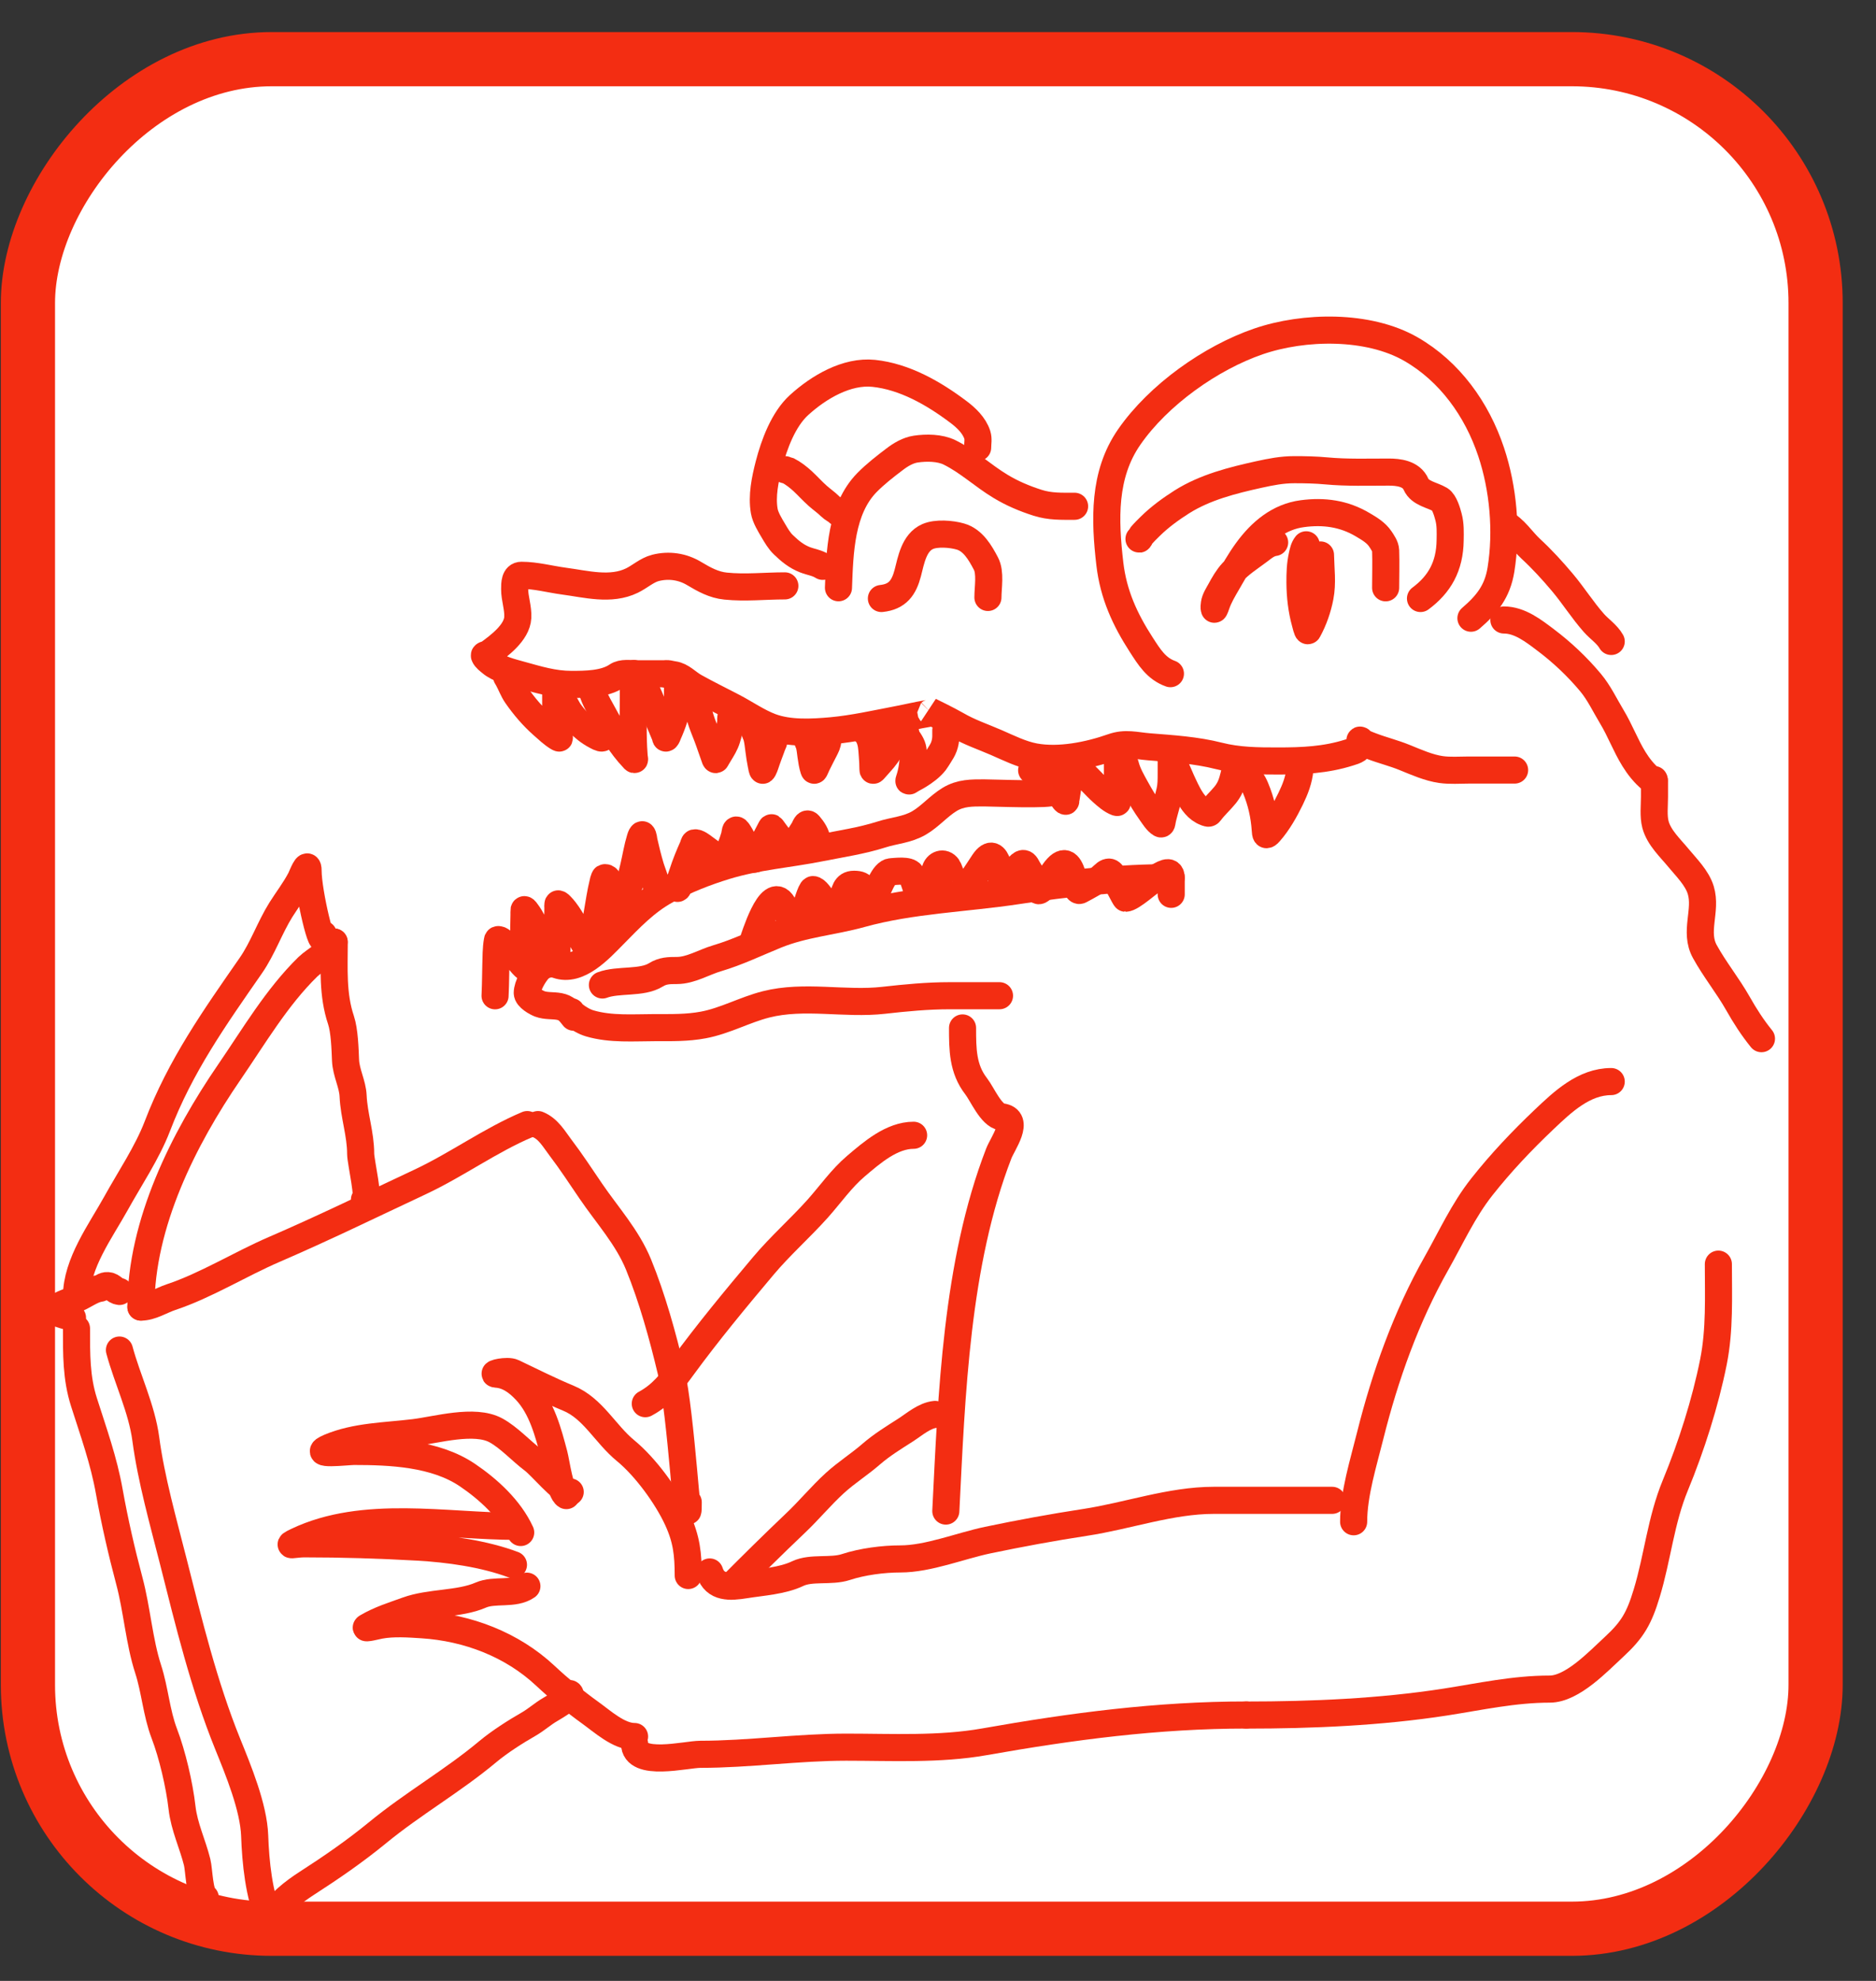 <svg width="36" height="38" viewBox="0 0 36 38" fill="none" xmlns="http://www.w3.org/2000/svg">
<rect x="0" y="0" width="36" height="38" fill="#333333" stroke="none"/>
<rect x="-0.52" y="0.52" width="34.305" height="35.864" rx="4.678" transform="matrix(-1 0 0 1 34.321 0.615)" fill="white" stroke="#F32D12" stroke-width="1.04"/>
<path d="M26.59 11.276C26.59 11.038 26.598 10.799 26.59 10.561C26.587 10.48 26.53 10.403 26.489 10.34C26.407 10.216 26.273 10.139 26.154 10.068C25.789 9.85 25.402 9.799 24.992 9.854C24.549 9.912 24.201 10.193 23.925 10.575C23.786 10.766 23.671 10.973 23.551 11.18C23.475 11.312 23.392 11.448 23.342 11.597C23.34 11.603 23.307 11.698 23.303 11.686C23.294 11.661 23.3 11.606 23.304 11.581C23.315 11.495 23.375 11.405 23.415 11.332C23.483 11.206 23.555 11.08 23.65 10.977C23.797 10.816 23.986 10.697 24.155 10.57C24.26 10.491 24.336 10.424 24.46 10.406" stroke="#F32D12" stroke-width="0.52" stroke-linecap="round"/>
<path d="M25.34 10.646C25.345 10.915 25.383 11.182 25.331 11.45C25.289 11.67 25.212 11.893 25.1 12.097C25.088 12.12 25.05 11.958 25.047 11.948C24.977 11.696 24.948 11.437 24.946 11.178C24.945 11.002 24.95 10.83 24.989 10.656C25.004 10.589 25.019 10.509 25.066 10.451" stroke="#F32D12" stroke-width="0.52" stroke-linecap="round"/>
<path d="M21.857 10.339C21.86 10.359 21.894 10.284 21.902 10.274C21.955 10.211 22.018 10.15 22.076 10.093C22.258 9.914 22.471 9.76 22.679 9.628C23.127 9.345 23.659 9.213 24.156 9.103C24.39 9.052 24.599 9.01 24.838 9.01C25.044 9.01 25.246 9.014 25.452 9.033C25.849 9.07 26.25 9.056 26.649 9.056C26.829 9.056 27.083 9.081 27.173 9.29C27.251 9.467 27.489 9.495 27.634 9.582C27.718 9.633 27.772 9.821 27.797 9.918C27.836 10.064 27.83 10.21 27.828 10.362C27.822 10.868 27.622 11.211 27.259 11.481" stroke="#F32D12" stroke-width="0.52" stroke-linecap="round"/>
<path d="M22.46 12.923C22.189 12.826 22.056 12.608 21.901 12.369C21.588 11.885 21.367 11.406 21.298 10.82C21.199 9.971 21.168 9.106 21.669 8.384C22.232 7.572 23.237 6.863 24.148 6.55C25.024 6.249 26.259 6.227 27.077 6.698C27.818 7.124 28.341 7.85 28.614 8.668C28.848 9.368 28.922 10.192 28.803 10.928C28.735 11.349 28.532 11.597 28.227 11.859" stroke="#F32D12" stroke-width="0.52" stroke-linecap="round"/>
<path d="M20.621 9.712C20.37 9.712 20.149 9.721 19.909 9.644C19.659 9.564 19.425 9.466 19.199 9.329C18.86 9.125 18.579 8.855 18.223 8.679C18.034 8.586 17.776 8.585 17.573 8.615C17.425 8.637 17.283 8.721 17.165 8.812C16.984 8.949 16.799 9.093 16.639 9.255C16.135 9.767 16.115 10.593 16.09 11.275" stroke="#F32D12" stroke-width="0.52" stroke-linecap="round"/>
<path d="M18.761 8.586C18.761 8.503 18.78 8.424 18.754 8.342C18.695 8.159 18.54 8.013 18.395 7.904C17.919 7.545 17.36 7.224 16.766 7.162C16.25 7.109 15.713 7.425 15.334 7.77C15.034 8.042 14.855 8.524 14.754 8.916C14.682 9.197 14.616 9.512 14.666 9.803C14.688 9.931 14.776 10.071 14.841 10.181C14.896 10.274 14.954 10.375 15.032 10.449C15.16 10.573 15.282 10.673 15.445 10.737C15.566 10.784 15.674 10.793 15.787 10.864" stroke="#F32D12" stroke-width="0.52" stroke-linecap="round"/>
<path d="M15.066 9.01C15.04 9.01 15.112 9.022 15.121 9.026C15.219 9.076 15.317 9.152 15.398 9.226C15.499 9.319 15.591 9.423 15.693 9.513C15.772 9.583 15.858 9.641 15.934 9.717C15.983 9.765 16.043 9.787 16.09 9.834" stroke="#F32D12" stroke-width="0.52" stroke-linecap="round"/>
<path d="M28.859 10.04C29.057 10.132 29.212 10.377 29.372 10.525C29.592 10.728 29.789 10.944 29.983 11.174C30.194 11.425 30.371 11.708 30.588 11.952C30.693 12.07 30.84 12.166 30.919 12.305" stroke="#F32D12" stroke-width="0.52" stroke-linecap="round"/>
<path d="M28.859 11.893C29.164 11.893 29.428 12.101 29.665 12.28C29.978 12.516 30.265 12.787 30.519 13.09C30.686 13.289 30.795 13.525 30.929 13.747C31.088 14.009 31.193 14.299 31.354 14.559C31.442 14.702 31.554 14.845 31.685 14.95C31.711 14.971 31.742 15.009 31.742 14.954" stroke="#F32D12" stroke-width="0.52" stroke-linecap="round"/>
<path d="M31.749 14.982C31.749 15.085 31.749 15.187 31.749 15.289C31.749 15.457 31.725 15.653 31.768 15.817C31.834 16.068 32.056 16.271 32.211 16.46C32.358 16.638 32.566 16.841 32.637 17.075C32.757 17.469 32.505 17.873 32.716 18.255C32.906 18.6 33.155 18.905 33.35 19.249C33.487 19.491 33.629 19.712 33.802 19.925" stroke="#F32D12" stroke-width="0.52" stroke-linecap="round"/>
<path d="M29.065 14.772C28.771 14.772 28.476 14.772 28.182 14.772C28.007 14.772 27.826 14.787 27.652 14.762C27.418 14.729 27.178 14.622 26.959 14.533C26.75 14.447 26.534 14.395 26.324 14.315C26.262 14.291 26.145 14.252 26.097 14.201C26.093 14.197 26.113 14.186 26.113 14.233C26.113 14.374 26.007 14.399 25.89 14.436C25.434 14.58 24.996 14.598 24.524 14.598C24.136 14.598 23.766 14.596 23.388 14.5C22.956 14.39 22.493 14.361 22.05 14.326C21.788 14.305 21.6 14.242 21.345 14.332C20.897 14.49 20.327 14.605 19.854 14.518C19.6 14.471 19.357 14.348 19.12 14.245C18.867 14.135 18.601 14.046 18.361 13.906C18.193 13.809 17.845 13.64 17.845 13.64C17.845 13.64 17.868 13.66 17.861 13.667C17.842 13.685 17.822 13.685 17.797 13.689C17.606 13.72 17.418 13.766 17.228 13.802C16.809 13.882 16.38 13.979 15.956 14.018C15.586 14.051 15.146 14.076 14.791 13.943C14.542 13.849 14.312 13.688 14.076 13.564C13.829 13.434 13.576 13.312 13.331 13.175C13.183 13.092 13.082 12.964 12.924 12.943C12.906 12.941 12.732 12.898 12.819 12.944" stroke="#F32D12" stroke-width="0.52" stroke-linecap="round"/>
<path d="M12.741 12.925C12.563 12.925 12.385 12.925 12.207 12.925C12.09 12.925 11.939 12.897 11.838 12.966C11.602 13.127 11.238 13.129 10.966 13.129C10.619 13.129 10.325 13.036 9.997 12.946C9.817 12.896 9.566 12.835 9.422 12.712C9.378 12.674 9.32 12.636 9.296 12.58C9.284 12.555 9.346 12.557 9.361 12.546C9.574 12.392 9.92 12.138 9.936 11.847C9.946 11.658 9.876 11.485 9.876 11.3C9.876 11.198 9.876 11.036 10.006 11.036C10.279 11.036 10.555 11.112 10.824 11.148C11.247 11.204 11.72 11.335 12.127 11.137C12.278 11.064 12.416 10.935 12.579 10.894C12.835 10.829 13.098 10.868 13.32 11.002C13.511 11.116 13.699 11.221 13.924 11.243C14.304 11.282 14.682 11.239 15.061 11.239" stroke="#F32D12" stroke-width="0.52" stroke-linecap="round"/>
<path d="M19.18 19.101C18.862 19.101 18.544 19.101 18.227 19.101C17.796 19.101 17.384 19.141 16.956 19.189C16.212 19.273 15.437 19.081 14.701 19.267C14.293 19.37 13.911 19.585 13.496 19.662C13.189 19.72 12.887 19.713 12.578 19.713C12.166 19.713 11.721 19.751 11.316 19.631C11.213 19.601 11.097 19.533 11.008 19.46C10.984 19.44 10.904 19.407 10.963 19.407" stroke="#F32D12" stroke-width="0.52" stroke-linecap="round"/>
<path d="M20.209 15.188C20.201 15.259 19.06 15.21 18.885 15.21C18.649 15.21 18.434 15.207 18.222 15.336C18.012 15.464 17.849 15.662 17.637 15.786C17.406 15.921 17.159 15.929 16.912 16.009C16.536 16.129 16.132 16.188 15.746 16.265C15.137 16.387 14.522 16.429 13.924 16.612C13.536 16.731 13.149 16.883 12.79 17.078C12.386 17.297 12.09 17.616 11.766 17.944C11.505 18.209 11.098 18.654 10.693 18.51C10.566 18.464 10.417 18.503 10.325 18.607C10.242 18.701 10.118 18.91 10.118 19.047C10.118 19.138 10.292 19.232 10.356 19.257C10.479 19.303 10.609 19.284 10.735 19.308C10.87 19.335 10.922 19.401 11.009 19.513" stroke="#F32D12" stroke-width="0.52" stroke-linecap="round"/>
<path d="M17.115 13.953C17.115 14.068 17.129 14.189 17.111 14.304C17.107 14.334 17.086 14.364 17.07 14.391C17.037 14.449 16.998 14.503 16.954 14.557C16.899 14.624 16.838 14.687 16.781 14.753C16.765 14.772 16.752 14.792 16.752 14.759C16.752 14.667 16.746 14.576 16.739 14.485C16.73 14.361 16.726 14.229 16.661 14.113C16.633 14.064 16.592 14.025 16.544 13.987C16.532 13.977 16.519 13.966 16.502 13.962" stroke="#F32D12" stroke-width="0.52" stroke-linecap="round"/>
<path d="M18.15 14.006C18.15 14.045 18.15 14.084 18.15 14.122C18.149 14.194 18.138 14.255 18.114 14.323C18.092 14.383 18.057 14.439 18.022 14.493C17.996 14.533 17.972 14.576 17.943 14.614C17.862 14.719 17.744 14.805 17.632 14.874C17.575 14.91 17.512 14.938 17.456 14.975C17.44 14.986 17.438 14.987 17.445 14.966C17.504 14.794 17.53 14.6 17.524 14.418C17.521 14.314 17.467 14.238 17.41 14.154C17.371 14.095 17.392 13.996 17.326 13.953" stroke="#F32D12" stroke-width="0.52" stroke-linecap="round"/>
<path d="M15.884 14.207C15.884 14.269 15.852 14.325 15.827 14.376C15.777 14.475 15.725 14.572 15.677 14.672C15.665 14.698 15.655 14.725 15.642 14.75C15.634 14.766 15.625 14.792 15.616 14.763C15.588 14.678 15.575 14.585 15.562 14.495C15.552 14.424 15.546 14.35 15.527 14.282C15.52 14.261 15.51 14.239 15.501 14.218C15.492 14.195 15.487 14.177 15.473 14.158" stroke="#F32D12" stroke-width="0.52" stroke-linecap="round"/>
<path d="M14.831 14.274C14.839 14.259 14.85 14.229 14.851 14.21C14.852 14.201 14.857 14.16 14.853 14.181C14.841 14.242 14.819 14.3 14.799 14.355C14.77 14.434 14.739 14.512 14.712 14.592C14.693 14.646 14.678 14.701 14.653 14.75C14.648 14.759 14.644 14.77 14.637 14.776C14.628 14.783 14.61 14.687 14.609 14.678C14.589 14.581 14.575 14.482 14.562 14.382C14.552 14.303 14.543 14.22 14.525 14.145C14.514 14.099 14.494 14.069 14.48 14.028C14.469 13.995 14.473 13.948 14.443 13.953" stroke="#F32D12" stroke-width="0.52" stroke-linecap="round"/>
<path d="M14.031 13.751C14.017 13.759 14.023 13.844 14.022 13.854C14.01 13.96 13.981 14.065 13.95 14.168C13.917 14.279 13.857 14.37 13.797 14.47C13.781 14.495 13.768 14.52 13.752 14.545C13.749 14.55 13.742 14.57 13.735 14.571C13.724 14.571 13.717 14.541 13.715 14.537C13.665 14.401 13.622 14.264 13.57 14.128C13.525 14.011 13.475 13.894 13.439 13.774C13.422 13.718 13.409 13.659 13.384 13.605C13.371 13.578 13.349 13.557 13.332 13.531C13.317 13.509 13.308 13.485 13.299 13.46C13.278 13.409 13.25 13.373 13.207 13.335" stroke="#F32D12" stroke-width="0.52" stroke-linecap="round"/>
<path d="M13.001 13.185C13.001 13.252 13.001 13.319 13.001 13.386C13.001 13.443 13.002 13.5 12.994 13.556C12.983 13.632 12.96 13.705 12.938 13.777C12.906 13.88 12.866 13.981 12.822 14.079C12.812 14.104 12.803 14.136 12.784 14.155C12.781 14.158 12.777 14.161 12.774 14.156C12.771 14.15 12.771 14.14 12.769 14.133C12.761 14.106 12.75 14.08 12.739 14.055C12.692 13.942 12.644 13.83 12.599 13.716C12.539 13.564 12.484 13.409 12.413 13.262C12.366 13.163 12.317 13.062 12.242 12.983C12.222 12.961 12.198 12.944 12.177 12.923" stroke="#F32D12" stroke-width="0.52" stroke-linecap="round"/>
<path d="M12.159 12.985C12.159 12.677 12.15 13.6 12.15 13.908C12.15 14.102 12.153 14.294 12.168 14.488C12.169 14.513 12.173 14.537 12.177 14.562C12.181 14.587 12.153 14.549 12.149 14.545C11.918 14.301 11.742 14.007 11.582 13.709C11.516 13.587 11.438 13.461 11.39 13.329C11.375 13.287 11.359 13.257 11.353 13.211" stroke="#F32D12" stroke-width="0.52" stroke-linecap="round"/>
<path d="M11.557 13.867C11.557 13.948 11.557 14.029 11.557 14.11C11.557 14.117 11.563 14.151 11.556 14.156C11.536 14.171 11.448 14.12 11.437 14.114C11.303 14.045 11.191 13.95 11.093 13.852C11.033 13.791 10.978 13.726 10.931 13.659C10.899 13.614 10.876 13.566 10.849 13.519C10.82 13.47 10.787 13.422 10.757 13.373C10.75 13.36 10.74 13.348 10.736 13.335" stroke="#F32D12" stroke-width="0.52" stroke-linecap="round"/>
<path d="M10.664 13.233C10.664 13.341 10.664 13.448 10.664 13.556C10.664 13.679 10.658 13.806 10.68 13.927C10.691 13.994 10.708 14.063 10.728 14.127C10.738 14.157 10.744 14.169 10.709 14.148C10.601 14.084 10.506 13.991 10.411 13.908C10.224 13.743 10.061 13.552 9.914 13.342C9.846 13.245 9.806 13.129 9.748 13.024C9.729 12.991 9.706 12.964 9.706 12.923" stroke="#F32D12" stroke-width="0.52" stroke-linecap="round"/>
<path d="M24.946 14.752C24.926 14.961 24.857 15.137 24.767 15.323C24.659 15.545 24.526 15.782 24.363 15.966C24.29 16.05 24.286 16.01 24.28 15.917C24.261 15.639 24.201 15.373 24.094 15.118C24.047 15.005 23.977 14.903 23.907 14.809C23.882 14.775 23.844 14.742 23.813 14.71C23.771 14.666 23.772 14.592 23.71 14.57" stroke="#F32D12" stroke-width="0.52" stroke-linecap="round"/>
<path d="M23.71 14.661C23.71 14.762 23.682 14.864 23.655 14.962C23.627 15.067 23.582 15.161 23.512 15.248C23.42 15.362 23.305 15.463 23.219 15.581C23.196 15.613 23.174 15.598 23.136 15.584C23.058 15.555 22.993 15.505 22.941 15.445C22.838 15.328 22.769 15.181 22.705 15.044C22.657 14.944 22.616 14.839 22.57 14.739C22.552 14.699 22.532 14.661 22.513 14.621C22.507 14.608 22.501 14.589 22.489 14.579C22.483 14.573 22.478 14.577 22.474 14.57" stroke="#F32D12" stroke-width="0.52" stroke-linecap="round"/>
<path d="M22.475 14.397C22.475 14.546 22.475 14.695 22.475 14.845C22.475 14.959 22.475 15.07 22.449 15.181C22.419 15.31 22.381 15.438 22.347 15.566C22.33 15.63 22.312 15.693 22.301 15.759C22.299 15.774 22.296 15.816 22.274 15.804C22.2 15.761 22.137 15.656 22.086 15.585C21.98 15.437 21.886 15.28 21.796 15.117C21.722 14.982 21.643 14.848 21.601 14.693C21.58 14.618 21.552 14.549 21.518 14.481C21.512 14.467 21.508 14.447 21.495 14.439C21.492 14.436 21.486 14.431 21.484 14.427C21.476 14.404 21.464 14.376 21.445 14.364" stroke="#F32D12" stroke-width="0.52" stroke-linecap="round"/>
<path d="M21.444 14.57C21.444 14.778 21.444 14.986 21.444 15.194C21.444 15.243 21.444 15.293 21.444 15.342C21.444 15.351 21.451 15.4 21.434 15.394C21.327 15.355 21.229 15.266 21.147 15.193C21.01 15.07 20.894 14.927 20.753 14.808C20.721 14.781 20.687 14.75 20.65 14.729C20.638 14.722 20.632 14.718 20.628 14.705C20.619 14.678 20.61 14.706 20.603 14.718C20.546 14.812 20.527 14.918 20.505 15.025C20.487 15.111 20.478 15.198 20.463 15.285C20.459 15.311 20.452 15.339 20.452 15.365C20.452 15.389 20.414 15.338 20.413 15.337C20.33 15.228 20.267 15.106 20.183 14.999C20.145 14.95 20.089 14.915 20.051 14.867C20.038 14.85 20.027 14.821 20.003 14.814" stroke="#F32D12" stroke-width="0.52" stroke-linecap="round"/>
<path d="M20.003 14.776C20.003 14.776 19.988 14.776 19.797 14.776" stroke="#F32D12" stroke-width="0.52" stroke-linecap="round"/>
<path d="M15.678 16.125C15.672 16.018 15.598 15.908 15.525 15.823C15.475 15.765 15.447 15.874 15.422 15.914C15.346 16.032 15.267 16.15 15.204 16.274C15.174 16.333 15.111 16.251 15.085 16.224C14.985 16.121 14.9 16.008 14.818 15.893C14.808 15.88 14.805 15.87 14.796 15.887C14.76 15.954 14.727 16.022 14.691 16.088C14.623 16.214 14.567 16.349 14.494 16.472C14.464 16.523 14.388 16.359 14.377 16.342C14.3 16.214 14.246 16.077 14.162 15.952C14.104 15.866 14.108 15.991 14.094 16.039C14.049 16.187 13.992 16.343 13.915 16.481C13.895 16.517 13.898 16.559 13.851 16.518C13.743 16.425 13.622 16.342 13.507 16.256C13.477 16.233 13.379 16.156 13.329 16.169C13.316 16.172 13.301 16.232 13.299 16.238C13.222 16.409 13.152 16.58 13.096 16.756C13.069 16.838 13.034 16.922 13.016 17.005C13.012 17.023 13.019 17.034 13.001 17.042" stroke="#F32D12" stroke-width="0.52" stroke-linecap="round"/>
<path d="M12.589 16.988C12.578 16.868 12.521 16.749 12.486 16.635C12.437 16.472 12.396 16.307 12.359 16.141C12.353 16.114 12.348 16.032 12.325 16.013C12.323 16.011 12.319 16.014 12.317 16.016C12.3 16.034 12.291 16.068 12.284 16.09C12.232 16.259 12.204 16.438 12.164 16.61C12.131 16.75 12.098 16.89 12.062 17.029C12.044 17.096 12.031 17.154 12.031 17.223C12.031 17.305 12.009 17.379 11.994 17.457C11.981 17.526 11.977 17.59 11.972 17.66" stroke="#F32D12" stroke-width="0.52" stroke-linecap="round"/>
<path d="M11.766 17.635C11.765 17.568 11.759 17.502 11.755 17.435C11.746 17.287 11.745 17.13 11.71 16.985C11.7 16.94 11.674 16.836 11.612 16.836C11.602 16.836 11.599 16.837 11.595 16.848C11.583 16.875 11.577 16.905 11.571 16.933C11.547 17.029 11.528 17.127 11.511 17.225C11.473 17.445 11.436 17.666 11.399 17.886C11.38 17.997 11.36 18.108 11.347 18.22C11.344 18.245 11.342 18.271 11.335 18.297C11.333 18.303 11.326 18.286 11.322 18.28C11.278 18.213 11.234 18.147 11.195 18.076C11.08 17.871 10.985 17.655 10.841 17.468C10.817 17.436 10.79 17.405 10.762 17.377C10.749 17.364 10.731 17.343 10.712 17.339C10.7 17.336 10.706 17.418 10.706 17.423C10.705 17.631 10.694 17.838 10.69 18.046C10.687 18.181 10.687 18.317 10.687 18.452C10.687 18.459 10.683 18.487 10.69 18.492C10.692 18.494 10.692 18.502 10.69 18.499C10.68 18.489 10.671 18.473 10.663 18.462C10.635 18.423 10.61 18.382 10.585 18.341C10.499 18.196 10.415 18.05 10.335 17.901C10.262 17.763 10.199 17.617 10.104 17.493C10.097 17.484 10.078 17.451 10.063 17.45C10.06 17.45 10.059 17.451 10.058 17.454C10.055 17.483 10.056 17.516 10.056 17.545C10.048 17.874 10.041 18.21 10.093 18.536C10.093 18.537 10.1 18.567 10.093 18.562C10.042 18.529 10.001 18.47 9.961 18.425C9.873 18.327 9.787 18.229 9.699 18.131C9.668 18.095 9.625 18.035 9.576 18.026C9.556 18.022 9.548 18.022 9.545 18.043C9.517 18.199 9.52 18.365 9.515 18.523C9.51 18.691 9.511 18.859 9.503 19.026C9.501 19.052 9.5 19.076 9.5 19.102" stroke="#F32D12" stroke-width="0.52" stroke-linecap="round"/>
<path d="M18.958 11.461C18.958 11.266 19.012 10.984 18.919 10.81C18.811 10.605 18.673 10.361 18.429 10.292C18.256 10.242 17.969 10.219 17.801 10.293C17.538 10.409 17.483 10.749 17.42 10.992C17.346 11.272 17.226 11.448 16.914 11.481" stroke="#F32D12" stroke-width="0.52" stroke-linecap="round"/>
<path d="M18.471 19.719C18.471 20.124 18.472 20.504 18.732 20.838C18.847 20.985 19.02 21.399 19.219 21.424C19.587 21.47 19.24 21.936 19.166 22.128C18.349 24.242 18.262 26.752 18.15 28.987" stroke="#F32D12" stroke-width="0.52" stroke-linecap="round"/>
<path d="M17.532 21.778C17.113 21.778 16.733 22.108 16.424 22.371C16.147 22.606 15.932 22.916 15.689 23.188C15.351 23.565 14.972 23.898 14.646 24.286C14.115 24.917 13.587 25.554 13.098 26.222C12.885 26.515 12.693 26.761 12.383 26.927" stroke="#F32D12" stroke-width="0.52" stroke-linecap="round"/>
<path d="M32.975 24.25C32.975 24.879 33.004 25.504 32.881 26.124C32.724 26.909 32.457 27.748 32.151 28.488C31.87 29.167 31.809 29.875 31.6 30.563C31.455 31.041 31.332 31.261 30.972 31.593C30.67 31.871 30.172 32.402 29.739 32.402C29.055 32.402 28.407 32.546 27.733 32.651C26.488 32.844 25.176 32.9 23.916 32.9" stroke="#F32D12" stroke-width="0.52" stroke-linecap="round"/>
<path d="M30.919 20.748C30.398 20.748 29.991 21.133 29.625 21.481C29.2 21.885 28.802 22.305 28.436 22.768C28.081 23.217 27.845 23.739 27.563 24.238C26.986 25.258 26.58 26.395 26.294 27.539C26.166 28.054 25.976 28.655 25.976 29.192" stroke="#F32D12" stroke-width="0.52" stroke-linecap="round"/>
<path d="M22.475 16.836C21.486 16.836 20.503 16.938 19.523 17.086C18.538 17.236 17.488 17.263 16.522 17.532C15.977 17.683 15.423 17.721 14.892 17.937C14.513 18.091 14.152 18.267 13.763 18.382C13.51 18.456 13.254 18.617 12.989 18.617C12.836 18.617 12.718 18.619 12.586 18.701C12.312 18.87 11.868 18.781 11.56 18.895" stroke="#F32D12" stroke-width="0.52" stroke-linecap="round"/>
<path d="M22.475 17.156C22.475 17.051 22.475 16.947 22.475 16.843C22.475 16.649 22.301 16.779 22.177 16.845C22.064 16.906 21.718 17.231 21.599 17.231C21.588 17.231 21.421 16.901 21.402 16.867C21.333 16.746 21.3 16.667 21.169 16.794C21.046 16.915 20.875 16.997 20.726 17.078C20.573 17.161 20.604 16.052 20.134 16.869C20.113 16.907 19.926 17.172 19.913 17.059C19.893 16.9 19.776 16.765 19.704 16.626C19.585 16.391 19.44 16.91 19.247 16.91C19.19 16.91 19.152 16.137 18.878 16.54C18.774 16.692 18.555 17.067 18.385 17.145C18.365 17.154 18.227 16.692 18.188 16.637C18.107 16.522 17.971 16.578 17.944 16.698C17.9 16.893 17.744 17.009 17.646 17.177C17.63 17.205 17.521 16.834 17.487 16.77C17.44 16.682 17.186 16.718 17.104 16.722C16.95 16.73 16.842 17.089 16.784 17.204C16.668 17.429 16.716 17.399 16.636 17.226C16.566 17.075 16.602 16.963 16.389 16.963C16.216 16.963 16.209 17.11 16.165 17.255C16.151 17.298 15.992 17.605 15.96 17.541C15.903 17.431 15.878 17.333 15.784 17.241C15.743 17.201 15.663 17.065 15.601 17.065C15.56 17.065 15.464 17.412 15.448 17.448C15.432 17.482 15.19 17.918 15.182 17.782C15.172 17.616 15.107 17.488 15.023 17.349C14.781 16.946 14.466 18.025 14.443 18.071" stroke="#F32D12" stroke-width="0.52" stroke-linecap="round"/>
<path d="M13.207 28.817C13.207 29.662 13.075 27.126 12.876 26.297C12.717 25.628 12.517 24.903 12.253 24.257C12.037 23.731 11.655 23.315 11.336 22.847C11.149 22.573 10.958 22.28 10.753 22.011C10.637 21.859 10.525 21.655 10.324 21.573" stroke="#F32D12" stroke-width="0.52" stroke-linecap="round"/>
<path d="M10.118 21.573C9.406 21.874 8.761 22.346 8.058 22.675C7.127 23.111 6.206 23.561 5.262 23.968C4.608 24.25 3.952 24.66 3.282 24.883C3.095 24.945 2.903 25.074 2.704 25.074" stroke="#F32D12" stroke-width="0.52" stroke-linecap="round"/>
<path d="M2.704 25.073C2.704 23.471 3.526 21.842 4.397 20.572C4.872 19.88 5.309 19.132 5.907 18.547C6.048 18.41 6.351 18.262 6.411 18.071" stroke="#F32D12" stroke-width="0.52" stroke-linecap="round"/>
<path d="M6.414 18.071C6.414 18.578 6.379 19.079 6.543 19.567C6.612 19.773 6.622 20.126 6.631 20.343C6.642 20.579 6.766 20.795 6.776 21.022C6.793 21.4 6.921 21.755 6.921 22.134C6.921 22.284 7.103 23.059 6.994 23.012" stroke="#F32D12" stroke-width="0.52" stroke-linecap="round"/>
<path d="M2.292 25.898C2.444 26.462 2.72 27.02 2.798 27.605C2.901 28.379 3.135 29.2 3.327 29.959C3.624 31.137 3.916 32.336 4.371 33.459C4.57 33.95 4.868 34.669 4.887 35.214C4.904 35.71 4.968 36.374 5.175 36.813" stroke="#F32D12" stroke-width="0.52" stroke-linecap="round"/>
<path d="M5.175 36.813C5.319 36.53 5.641 36.286 5.888 36.127C6.359 35.824 6.809 35.514 7.246 35.156C7.927 34.597 8.684 34.167 9.358 33.604C9.587 33.413 9.888 33.221 10.145 33.074C10.294 32.988 10.415 32.876 10.559 32.793C10.635 32.749 11.007 32.529 10.932 32.488" stroke="#F32D12" stroke-width="0.52" stroke-linecap="round"/>
<path d="M2.292 24.774C2.199 24.764 2.16 24.667 2.067 24.662C1.983 24.657 1.967 24.71 1.898 24.718C1.783 24.732 1.612 24.851 1.504 24.899C1.362 24.962 1.244 24.983 1.11 25.067C0.908 25.193 1.338 25.244 1.391 25.279" stroke="#F32D12" stroke-width="0.52" stroke-linecap="round"/>
<path d="M1.468 25.485C1.468 25.974 1.462 26.431 1.612 26.9C1.795 27.475 1.992 28.017 2.098 28.617C2.201 29.19 2.333 29.768 2.482 30.326C2.629 30.876 2.671 31.491 2.844 32.022C2.973 32.419 3.002 32.861 3.153 33.255C3.306 33.654 3.444 34.243 3.493 34.677C3.535 35.045 3.698 35.378 3.783 35.722C3.821 35.874 3.826 36.338 3.939 36.401" stroke="#F32D12" stroke-width="0.52" stroke-linecap="round"/>
<path d="M1.468 24.868C1.468 24.236 1.932 23.614 2.225 23.085C2.483 22.618 2.825 22.111 3.018 21.608C3.463 20.443 4.121 19.519 4.814 18.521C5.04 18.196 5.177 17.794 5.389 17.454C5.512 17.258 5.655 17.075 5.766 16.863C5.795 16.809 5.912 16.488 5.912 16.703C5.912 17.123 6.205 18.343 6.205 17.923" stroke="#F32D12" stroke-width="0.52" stroke-linecap="round"/>
<path d="M23.916 32.899C22.218 32.899 20.571 33.116 18.891 33.413C18.026 33.566 17.117 33.516 16.24 33.516C15.307 33.516 14.369 33.653 13.439 33.653C13.164 33.653 12.177 33.907 12.177 33.448" stroke="#F32D12" stroke-width="0.52" stroke-linecap="round"/>
<path d="M25.564 28.781C24.807 28.781 24.05 28.781 23.293 28.781C22.464 28.781 21.643 29.079 20.823 29.204C20.202 29.299 19.57 29.415 18.954 29.544C18.426 29.655 17.812 29.905 17.277 29.905C16.947 29.905 16.547 29.957 16.231 30.061C15.948 30.154 15.57 30.062 15.309 30.186C15.013 30.328 14.62 30.35 14.303 30.401C14.01 30.448 13.719 30.469 13.619 30.155" stroke="#F32D12" stroke-width="0.52" stroke-linecap="round"/>
<path d="M13.207 30.223C13.207 29.814 13.175 29.526 13.002 29.15C12.795 28.699 12.383 28.139 12.008 27.831C11.611 27.506 11.381 27.016 10.903 26.82C10.558 26.678 10.187 26.491 9.847 26.329C9.731 26.274 9.413 26.353 9.522 26.36C9.751 26.374 9.934 26.508 10.094 26.68C10.401 27.009 10.521 27.481 10.634 27.906C10.672 28.05 10.75 28.628 10.868 28.69" stroke="#F32D12" stroke-width="0.52" stroke-linecap="round"/>
<path d="M10.942 28.62C10.771 28.597 10.394 28.13 10.232 28.008C9.997 27.831 9.768 27.576 9.517 27.439C9.105 27.214 8.373 27.431 7.946 27.482C7.399 27.549 6.833 27.549 6.324 27.763C5.921 27.933 6.662 27.843 6.795 27.843C7.492 27.843 8.351 27.878 8.969 28.296C9.363 28.563 9.78 28.937 9.992 29.398" stroke="#F32D12" stroke-width="0.52" stroke-linecap="round"/>
<path d="M9.912 29.28C8.563 29.28 6.982 28.954 5.702 29.563C5.455 29.68 5.655 29.615 5.837 29.615C6.567 29.615 7.287 29.637 8.014 29.678C8.603 29.711 9.291 29.805 9.853 30.017" stroke="#F32D12" stroke-width="0.52" stroke-linecap="round"/>
<path d="M12.177 33.312C11.873 33.312 11.562 33.024 11.321 32.851C11.028 32.641 10.73 32.394 10.465 32.146C9.825 31.547 8.974 31.224 8.104 31.168C7.848 31.151 7.543 31.13 7.29 31.178C7.258 31.184 6.965 31.256 7.041 31.212C7.295 31.064 7.536 30.992 7.812 30.892C8.251 30.732 8.812 30.779 9.225 30.599C9.492 30.482 9.865 30.599 10.111 30.428" stroke="#F32D12" stroke-width="0.52" stroke-linecap="round"/>
<path d="M17.944 27.133C17.738 27.154 17.547 27.324 17.376 27.434C17.152 27.577 16.921 27.719 16.72 27.893C16.494 28.09 16.24 28.249 16.019 28.451C15.753 28.694 15.523 28.975 15.261 29.222C14.838 29.624 14.428 30.029 14.031 30.428" stroke="#F32D12" stroke-width="0.52" stroke-linecap="round"/>
</svg>
